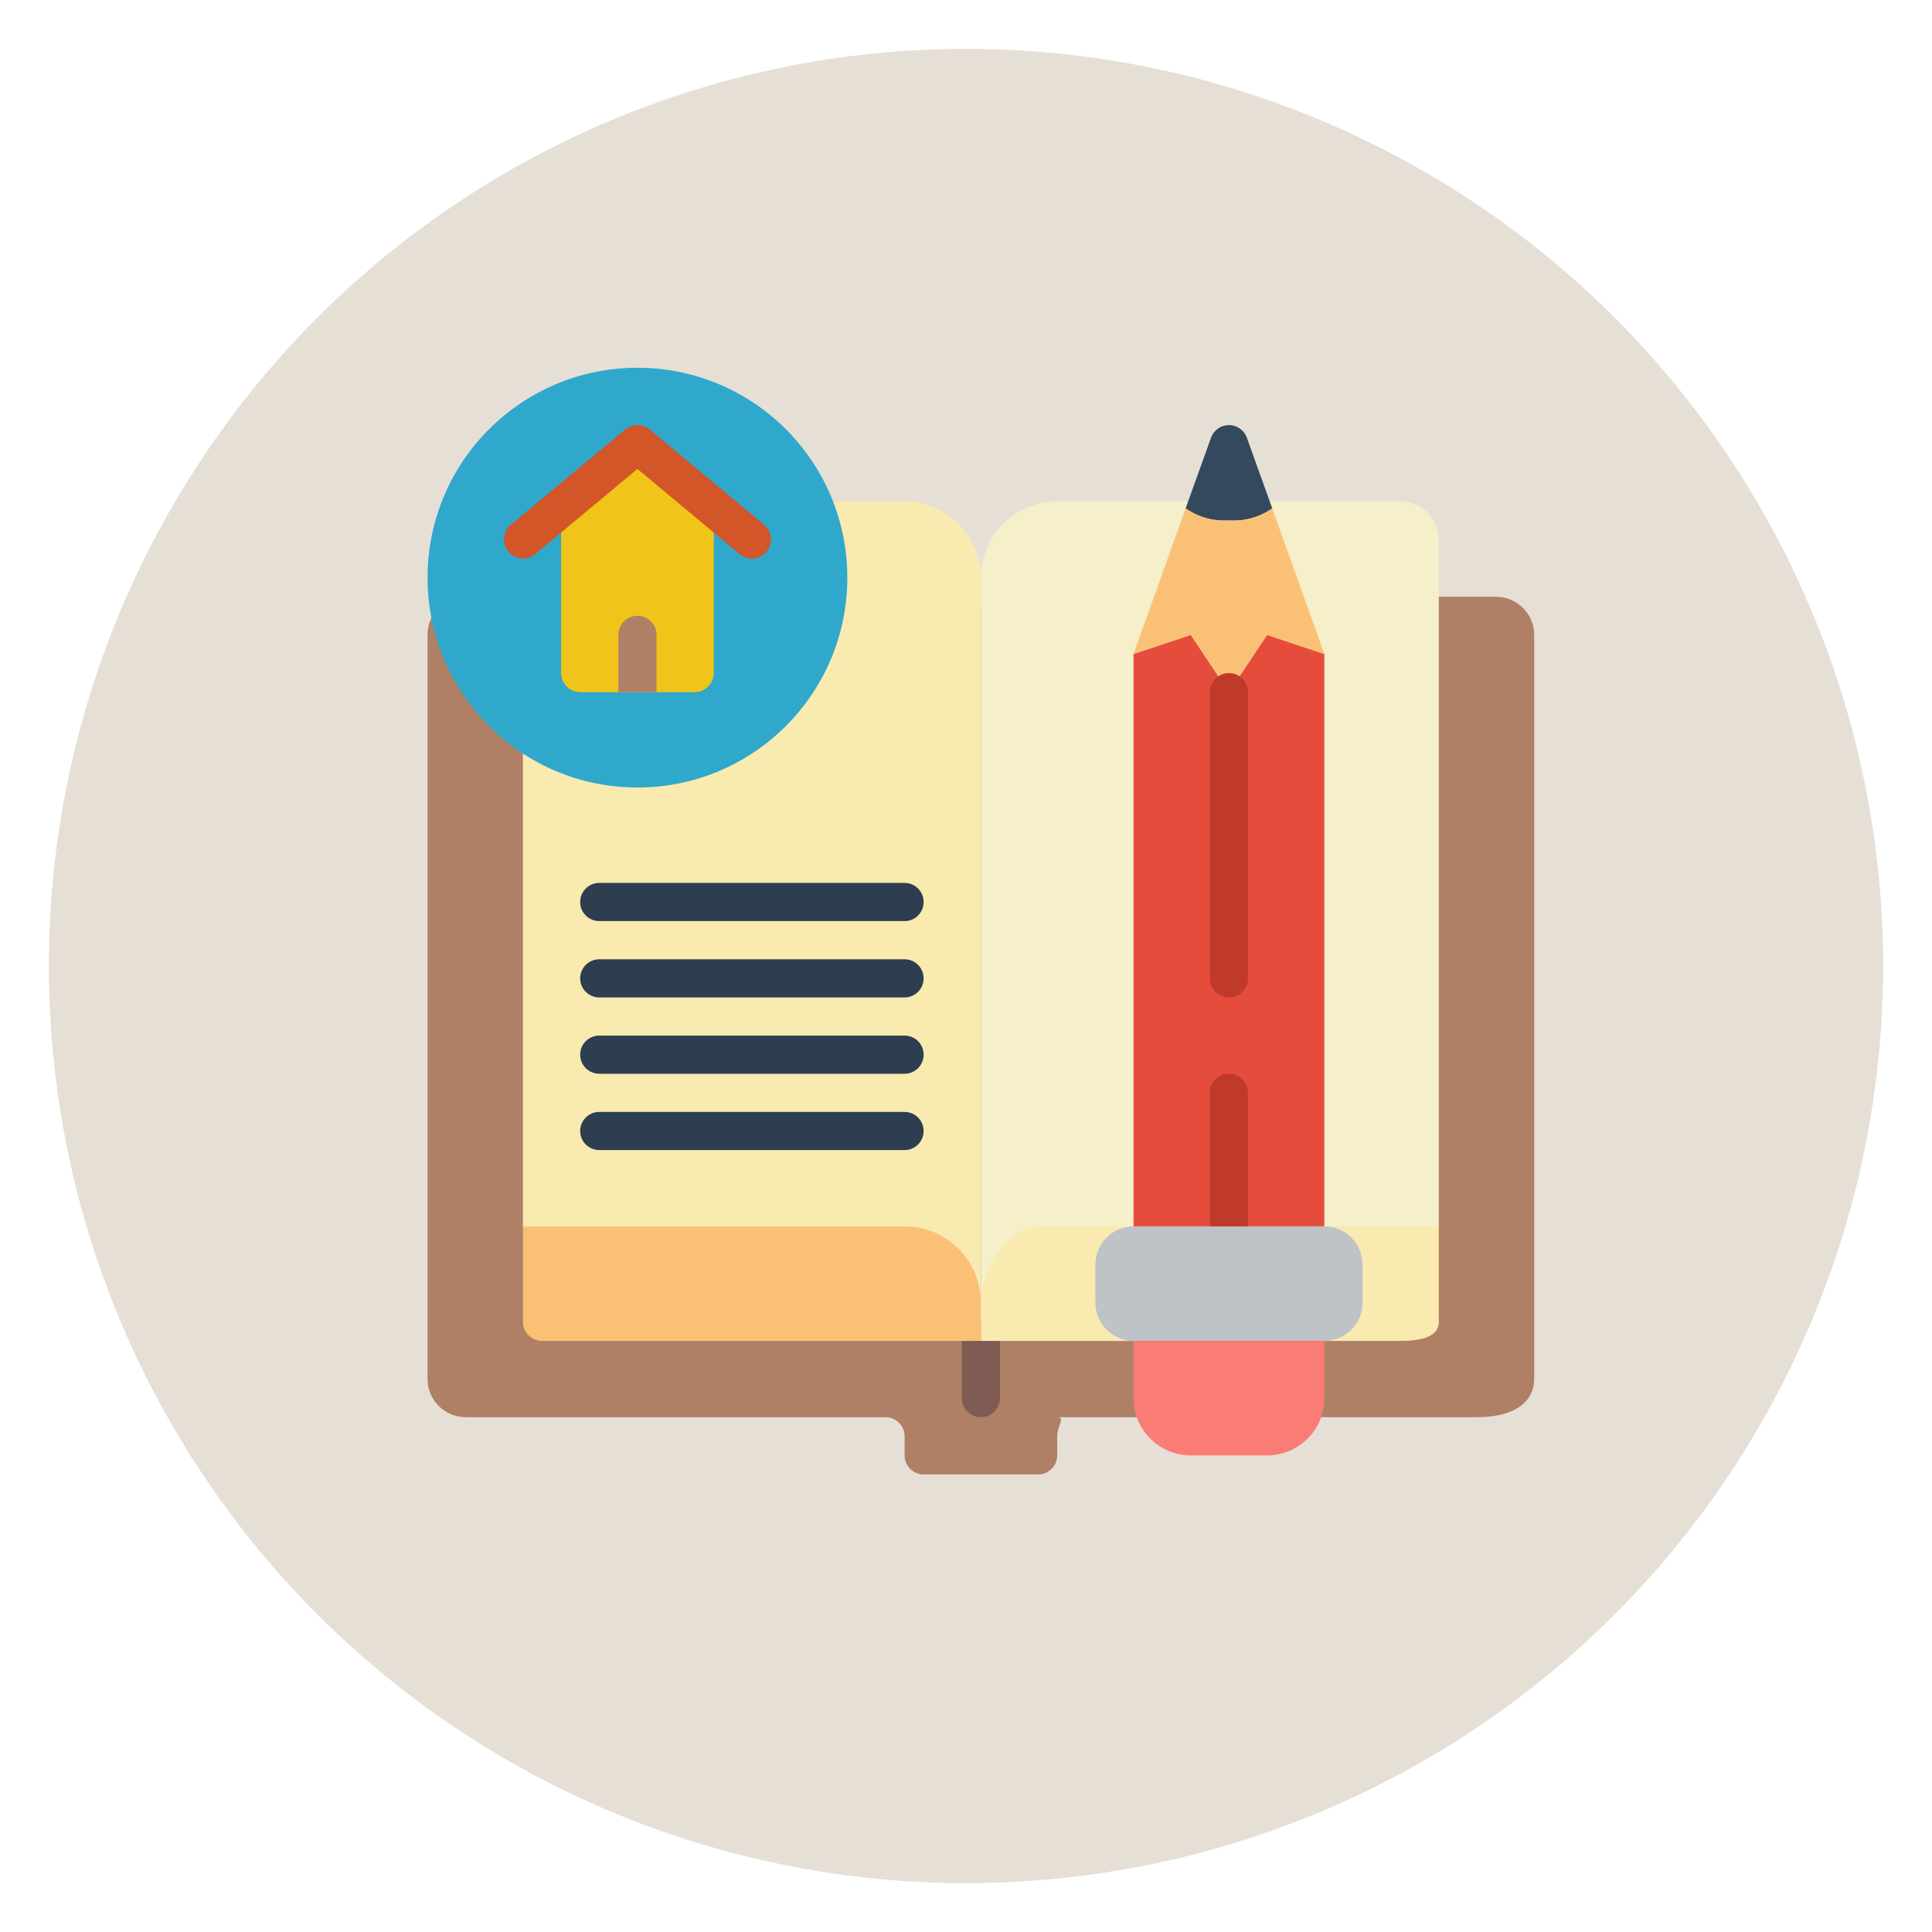 <?xml version="1.0" encoding="utf-8"?>
<!-- Generator: Adobe Illustrator 25.1.0, SVG Export Plug-In . SVG Version: 6.00 Build 0)  -->
<svg version="1.1" id="Layer_1" xmlns="http://www.w3.org/2000/svg" xmlns:xlink="http://www.w3.org/1999/xlink" x="0px" y="0px"
	 viewBox="0 0 512 512" style="enable-background:new 0 0 512 512;" xml:space="preserve">
<style type="text/css">
	.st0{fill:#E6DFD6;}
	.st1{fill:#AF8066;}
	.st2{fill:#7F5B53;}
	.st3{fill:#F9EAB0;}
	.st4{fill:#FAC176;}
	.st5{fill:#F5EFCA;}
	.st6{fill:#2FA8CC;}
	.st7{fill:#E64C3C;}
	.st8{fill:#35495E;}
	.st9{fill:#C03A2B;}
	.st10{fill:#F0C419;}
	.st11{fill:#2C3E50;}
	.st12{fill:#D25627;}
	.st13{fill:#BDC3C7;}
	.st14{fill:#FB7B76;}
</style>
<circle class="st0" cx="256" cy="256" r="243.05"/>
<g>
	<path class="st1" d="M381.3,158.14h15.17c5.58,0.02,10.1,4.54,10.11,10.11v197.21c0,5.56-4.55,10.11-15.17,10.11H280.17
		c2.28,0,0,2.28,0,5.06v5.06c-0.01,2.79-2.27,5.05-5.05,5.06h-30.34c-2.79-0.01-5.05-2.27-5.05-5.06v-5.06
		c-0.01-2.79-2.27-5.05-5.06-5.06H123.41c-5.58-0.02-10.1-4.53-10.11-10.11V168.25c-0.01-1.52,0.34-3.03,1.01-4.4L381.3,158.14z"/>
	<path class="st2" d="M259.94,375.58c-2.79,0-5.06-2.26-5.06-5.05v-15.17c0-2.79,2.26-5.06,5.06-5.06c2.79,0,5.06,2.26,5.06,5.06
		v15.17C265,373.32,262.74,375.58,259.94,375.58z"/>
	<path class="st3" d="M138.58,325.01V199.71l82.17-66.85h18.96c5.36,0,10.51,2.13,14.3,5.92c3.79,3.79,5.93,8.94,5.92,14.31V350.3
		L138.58,325.01z"/>
	<path class="st4" d="M138.58,325.01h101.14c11.17,0,20.23,9.06,20.23,20.23v10.11h-116.3c-2.79,0-5.06-2.26-5.06-5.06V325.01z"/>
	<path class="st5" d="M381.3,325.01V142.97c-0.02-5.58-4.54-10.1-10.11-10.11h-91.02c-5.36,0-10.51,2.13-14.3,5.92
		c-3.79,3.79-5.93,8.94-5.92,14.31V350.3L381.3,325.01z"/>
	<path class="st3" d="M259.94,355.35h111.25c7.85,0,10.11-2.26,10.11-5.06v-25.28H275.11c-6.12,0-15.17,9.06-15.17,20.23V355.35z"/>
	<path class="st6" d="M224.55,153.08c0,30.72-24.9,55.62-55.62,55.62c-30.72,0-55.62-24.9-55.62-55.62
		c0-30.72,24.9-55.62,55.62-55.62C199.64,97.46,224.55,122.36,224.55,153.08z"/>
	<path class="st7" d="M350.96,173.31v151.7H300.4v-151.7l15.17-5.06l10.11,15.17l10.11-15.17L350.96,173.31z"/>
	<path class="st8" d="M337.16,134.73c-3.35,2.34-7.4,3.46-11.48,3.19c-4.08,0.28-8.12-0.85-11.48-3.19l6.78-18.86
		c0.75-1.94,2.62-3.22,4.7-3.22s3.95,1.28,4.7,3.22L337.16,134.73z"/>
	<path class="st4" d="M350.96,173.31l-15.17-5.06l-10.11,15.17l-10.11-15.17l-15.17,5.06l13.8-38.58c3.35,2.34,7.4,3.46,11.48,3.19
		c4.08,0.28,8.13-0.85,11.48-3.19L350.96,173.31z"/>
	<path class="st9" d="M325.68,264.33c-2.79,0-5.06-2.26-5.06-5.05v-75.85c0-2.79,2.26-5.06,5.06-5.06s5.06,2.26,5.06,5.06v75.85
		C330.74,262.07,328.47,264.33,325.68,264.33z"/>
	<path class="st9" d="M325.68,330.07c-2.79,0-5.06-2.26-5.06-5.06v-35.4c0-2.79,2.26-5.06,5.06-5.06s5.06,2.26,5.06,5.06v35.4
		C330.74,327.8,328.47,330.07,325.68,330.07z"/>
	<path class="st10" d="M189.15,134.53v43.84c-0.01,2.79-2.27,5.05-5.06,5.06h-30.34c-2.79-0.01-5.05-2.27-5.06-5.06v-43.84
		l20.23-15.98L189.15,134.53z"/>
	<path class="st1" d="M173.98,168.25v15.17h-10.11v-15.17c0-2.79,2.26-5.06,5.06-5.06C171.72,163.2,173.98,165.46,173.98,168.25z"/>
	<g>
		<path class="st11" d="M239.72,244.1h-80.91c-2.79,0-5.06-2.26-5.06-5.06c0-2.79,2.26-5.06,5.06-5.06h80.91
			c2.79,0,5.05,2.26,5.05,5.06C244.77,241.84,242.51,244.1,239.72,244.1z"/>
		<path class="st11" d="M239.72,264.33h-80.91c-2.79,0-5.06-2.26-5.06-5.05s2.26-5.06,5.06-5.06h80.91c2.79,0,5.05,2.26,5.05,5.06
			S242.51,264.33,239.72,264.33z"/>
		<path class="st11" d="M239.72,284.56h-80.91c-2.79,0-5.06-2.26-5.06-5.06c0-2.79,2.26-5.06,5.06-5.06h80.91
			c2.79,0,5.05,2.26,5.05,5.06C244.77,282.29,242.51,284.56,239.72,284.56z"/>
		<path class="st11" d="M239.72,304.78h-80.91c-2.79,0-5.06-2.26-5.06-5.05c0-2.79,2.26-5.06,5.06-5.06h80.91
			c2.79,0,5.05,2.26,5.05,5.06C244.77,302.52,242.51,304.78,239.72,304.78z"/>
	</g>
	<path class="st12" d="M199.26,148.03c-1.18,0-2.33-0.41-3.24-1.17l-27.1-22.59l-27.1,22.59c-2.15,1.76-5.31,1.45-7.09-0.68
		c-1.78-2.13-1.5-5.3,0.61-7.1l30.34-25.28c1.88-1.56,4.6-1.56,6.48,0l30.34,25.28c1.64,1.36,2.25,3.61,1.52,5.61
		C203.29,146.7,201.39,148.03,199.26,148.03z"/>
	<path class="st13" d="M300.4,325.01h50.57c5.59,0,10.11,4.53,10.11,10.11v10.11c0,5.59-4.53,10.11-10.11,10.11H300.4
		c-5.59,0-10.11-4.53-10.11-10.11v-10.11C290.28,329.54,294.81,325.01,300.4,325.01z"/>
	<path class="st14" d="M300.4,355.35h50.57v15.17c0,8.38-6.79,15.17-15.17,15.17h-20.23c-8.38,0-15.17-6.79-15.17-15.17V355.35z"/>
</g>
</svg>
